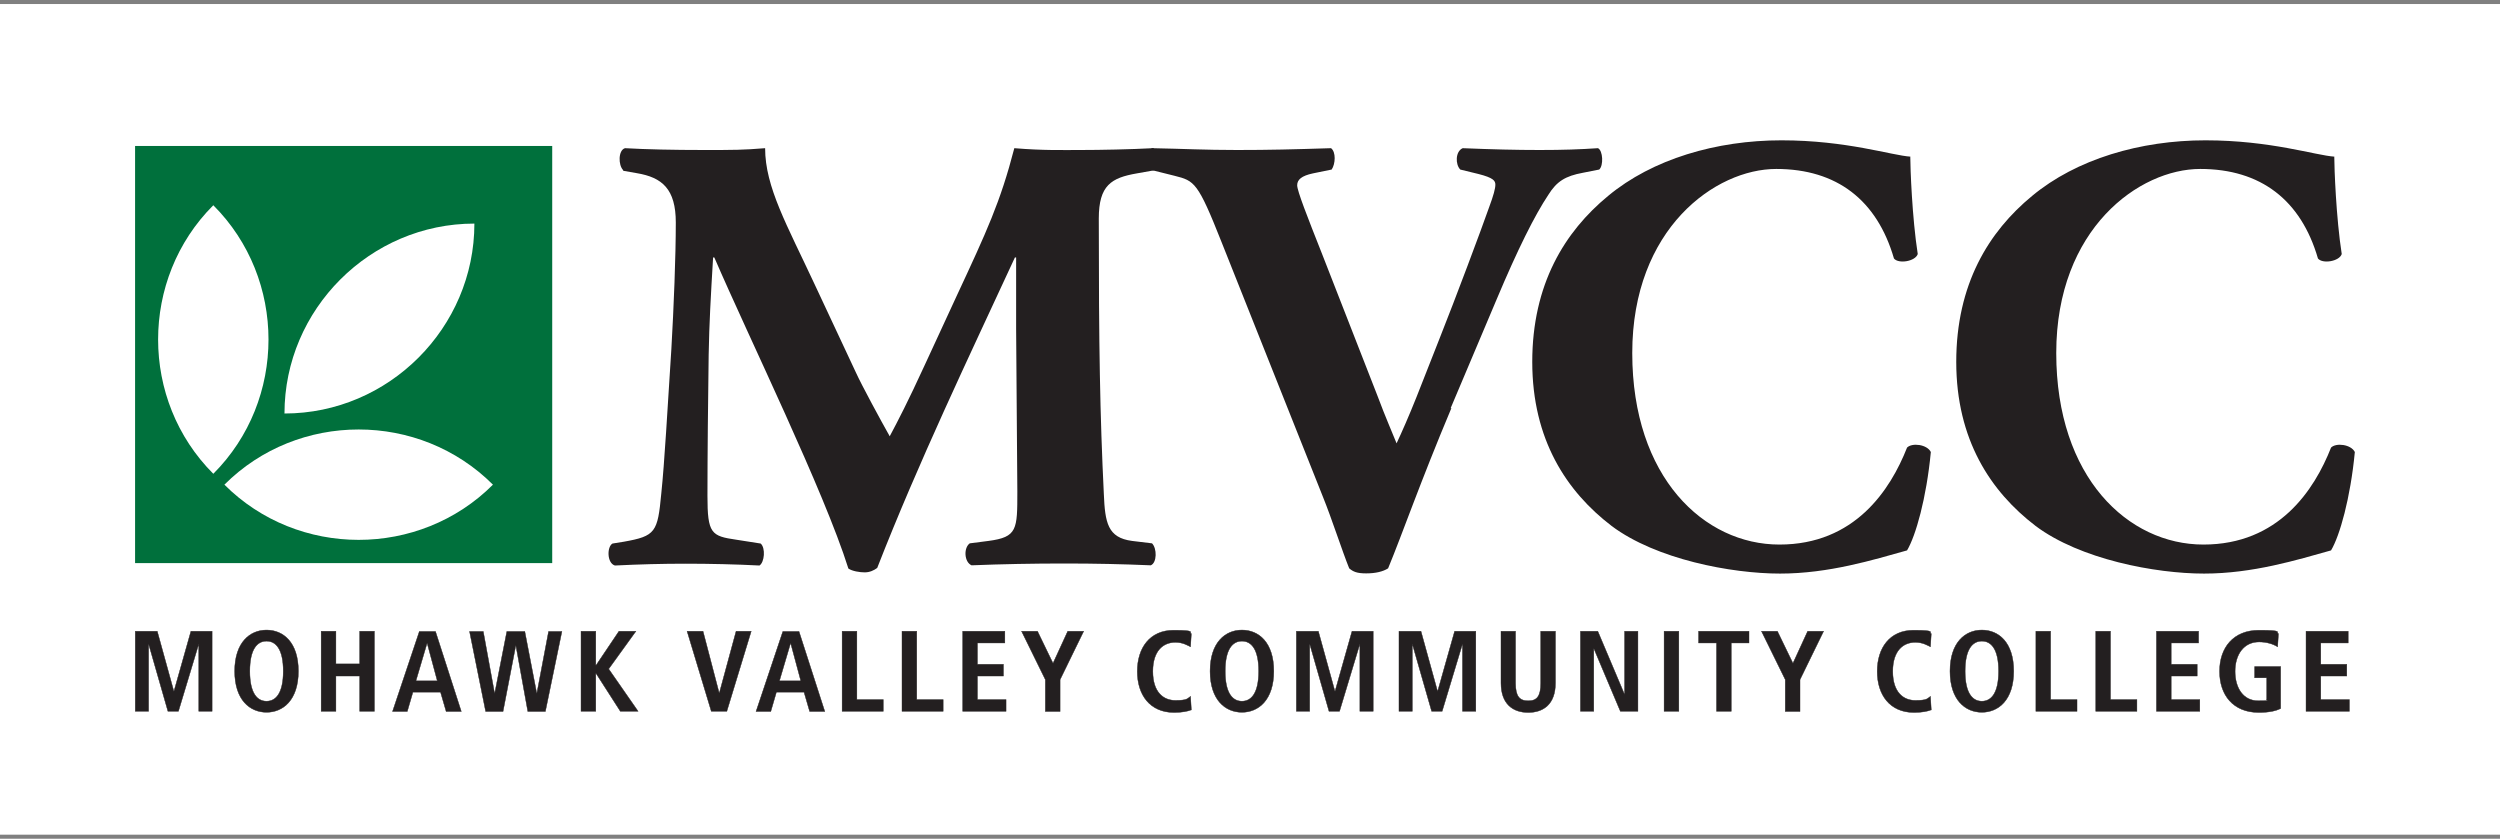 <?xml version="1.0" encoding="UTF-8"?>
<svg xmlns="http://www.w3.org/2000/svg" version="1.1" viewBox="0 0 1240 416">
  <rect x="0" y="0" width="1240" height="416" fill="#808080" stroke="none"/>
  <defs>
    <style>
      .cls-1 {
        fill: #fff;
      }

      .cls-2 {
        fill: #00703c;
      }

      .cls-3, .cls-4 {
        fill: #231f20;
      }

      .cls-4 {
        stroke: #231f20;
        stroke-width: .2px;
      }
    </style>
  </defs>
  <!-- Generator: Adobe Illustrator 28.7.1, SVG Export Plug-In . SVG Version: 1.2.0 Build 142)  -->
  <g>
    <g id="Layer_1">
      <rect class="cls-1" y="2" width="1240" height="412"/>
      <g>
        <path class="cls-3" d="M309.1,84.4c-2.5-2.5-2.5-9.9.9-10.9,10.6.6,23.9.9,39.1.9s19.3,0,30.4-.9c0,19.3,10.9,38.2,24.5,67.4l20.5,43.8c2.8,6.2,12.4,23.9,16.8,31.7,4-7.5,9-17.1,17.4-35.4l15.8-34.2c14.9-32,21.7-46.6,28.6-73.3,14.3,1.2,23.9.9,33.2.9s24.5-.3,35.7-.9c3.4,1.9,3.4,7.8.9,10.9l-9,1.6c-12.7,2.2-18.9,5.9-18.9,22.4,0,64,.6,97.5,2.5,136.6.6,14.3,1.9,21.7,14,23.3l9.9,1.2c2.5,2.5,2.5,9.6-.6,10.9-14.3-.6-27.6-.9-42.9-.9s-31.1.3-46,.9c-3.7-1.6-4-8.7-.9-10.9l9.3-1.2c14.3-1.9,14.3-5.6,14.3-24.5l-.6-80.7v-35.4h-.6c-23,49.7-47.8,101.5-68.3,154-1.6,1.2-3.7,2.2-6.2,2.2s-6.2-.6-8.1-1.9c-12.1-38.5-49.1-114-66.5-154.3h-.6c-1.2,20.2-1.9,32.3-2.2,48.4-.3,20.2-.6,51.2-.6,69.9s1.9,19.9,14.3,21.7l12.1,1.9c2.5,2.2,1.9,9.3-.6,10.9-11.5-.6-24.8-.9-36.6-.9s-22.7.3-35.1.9c-4-1.2-4-9.3-1.2-10.9l5.6-.9c15.8-2.8,16.8-4.7,18.6-23.9,1.6-15.2,3.1-42.2,5-71.7,1.2-20.8,2.2-46,2.2-62.7s-6.8-22.4-19.3-24.5l-6.8-1.2Z"/>
        <path class="cls-3" d="M719.9,202.4c-15.8,37.6-24.2,62.1-31.4,79.5-2.5,1.6-6.2,2.5-10.9,2.5s-6.5-.9-8.4-2.5c-3.4-8.4-8.7-24.8-13-35.4l-50.3-126.4c-11.8-29.8-13.4-30.4-23.3-32.9l-12.4-3.1c-2.5-3.4-1.6-9,1.2-10.6,15.8.3,26.1.9,42.2.9s27.6-.3,46.6-.9c2.5,1.9,2.2,7.8.3,10.6l-9.3,1.9c-5.6,1.2-7.8,3.1-7.8,5.9s5,15.5,12.4,34.2l27.3,69.9c4.3,11.5,7.5,18.6,9.6,23.9,2.5-5.3,6.2-13.7,9.9-23l11.5-29.2c7.8-19.6,20.8-54.3,24.5-64.9,2.2-5.9,3.1-9.3,3.1-11.2s-.9-3.4-8.4-5.3l-9-2.2c-2.5-2.5-2.5-9,1.2-10.6,14.6.6,26.4.9,38.2.9s19.9-.3,28.9-.9c2.5,1.2,2.8,8.7.6,10.6l-8.1,1.6c-8.7,1.6-13,4.3-17.1,10.9-6.8,10.2-15.2,27-25.8,52.2l-22.7,53.7Z"/>
        <path class="cls-3" d="M947.5,77.6c0,5.6.9,30.4,3.7,48.4-1.2,3.7-9.6,5-11.8,2.2-8.4-28.9-28.3-44.4-58.4-44.4s-71.4,29.5-71.4,91.3,35.7,95,73,95,55-27,63.3-48.1c2.5-2.5,9.9-1.6,11.8,2.2-2.2,23-7.5,41.6-11.8,48.8-16.8,4.7-38.8,11.5-63,11.5s-61.5-7.1-83.5-23.6c-22.4-17.1-39.4-42.9-39.4-81.4s16.1-64.6,37.6-82.3c22-18.3,53.7-27.6,86-27.6s54.7,7.5,64,8.1Z"/>
        <path class="cls-3" d="M1157.8,77.6c0,5.6.9,30.4,3.7,48.4-1.2,3.7-9.6,5-11.8,2.2-8.4-28.9-28.3-44.4-58.4-44.4s-71.4,29.5-71.4,91.3,35.7,95,73,95,55-27,63.3-48.1c2.5-2.5,9.9-1.6,11.8,2.2-2.2,23-7.5,41.6-11.8,48.8-16.8,4.7-38.8,11.5-63,11.5s-61.5-7.1-83.5-23.6c-22.4-17.1-39.4-42.9-39.4-81.4s16.1-64.6,37.6-82.3c22-18.3,53.7-27.6,86-27.6s54.7,7.5,64,8.1Z"/>
      </g>
      <g>
        <path class="cls-4" d="M98.6,319.7h-.1l-10,33.1h-5.2l-9.5-33.1h-.1v33.1h-6.6v-39.7h10.9l8.2,29.7h.1l8.4-29.7h10.5v39.7h-6.6v-33.1Z"/>
        <path class="cls-4" d="M132.2,312.5c8.3,0,15.8,6.1,15.8,20.4s-7.6,20.4-15.8,20.4-15.8-6.1-15.8-20.4,7.6-20.4,15.8-20.4ZM132.2,347.8c4.6,0,8.3-3.9,8.3-14.9s-3.7-14.9-8.3-14.9-8.3,3.9-8.3,14.9,3.7,14.9,8.3,14.9Z"/>
        <path class="cls-4" d="M159.3,313.1h7.3v16.2h11.8v-16.2h7.3v39.7h-7.3v-17.5h-11.8v17.5h-7.3v-39.7Z"/>
        <path class="cls-4" d="M218.5,343.3h-13.7l-2.8,9.6h-7.3l13.3-39.7h8l12.8,39.7h-7.5l-2.8-9.6ZM216.9,337.7l-5-18.6h-.1l-5.5,18.6h10.6Z"/>
        <path class="cls-4" d="M255.9,320.3h-.1l-6.3,32.6h-8.6l-8-39.7h6.8l5.6,30.6h.1l6-30.6h8.9l5.9,30.6h.1l5.8-30.6h6.6l-8.2,39.7h-8.7l-5.9-32.6Z"/>
        <path class="cls-4" d="M288.2,313.1h7.3v16.8h.2l11.3-16.8h8.4l-13.5,18.7,14.6,21h-8.8l-12-18.7h-.2v18.7h-7.3v-39.7Z"/>
        <path class="cls-4" d="M340.8,313.1h7.9l8,30.6h.1l8.3-30.6h7.5l-12.1,39.7h-7.7l-12-39.7Z"/>
        <path class="cls-4" d="M398.8,343.3h-13.7l-2.8,9.6h-7.3l13.3-39.7h8l12.8,39.7h-7.5l-2.8-9.6ZM397.2,337.7l-5-18.6h-.1l-5.5,18.6h10.6Z"/>
        <path class="cls-4" d="M417.7,313.1h7.3v33.9h13.1v5.8h-20.4v-39.7Z"/>
        <path class="cls-4" d="M447.4,313.1h7.3v33.9h13.1v5.8h-20.4v-39.7Z"/>
        <path class="cls-4" d="M477.5,313.1h20.9v5.8h-13.6v10.6h12.9v5.8h-12.9v11.7h14.2v5.8h-21.5v-39.7Z"/>
        <path class="cls-4" d="M518.4,336.9l-11.7-23.8h7.9l7.7,15.9,7.3-15.9h7.9l-11.7,24v15.8h-7.3v-15.9Z"/>
        <path class="cls-4" d="M591,352c-1.5.8-5,1.4-8.6,1.4-12.1,0-18.3-8.8-18.3-20.4s6.2-20.4,18-20.4,7.3,1.1,8.8,1.7l-.4,6.5c-1.5-.7-3.8-2.2-7.5-2.2-6,0-11.2,4.1-11.2,14.4s5.2,14.4,11.2,14.4,5.9-.9,7.5-2l.4,6.7Z"/>
        <path class="cls-4" d="M616,312.5c8.3,0,15.8,6.1,15.8,20.4s-7.6,20.4-15.8,20.4-15.8-6.1-15.8-20.4,7.6-20.4,15.8-20.4ZM616,347.8c4.6,0,8.3-3.9,8.3-14.9s-3.7-14.9-8.3-14.9-8.3,3.9-8.3,14.9,3.7,14.9,8.3,14.9Z"/>
        <path class="cls-4" d="M674.5,319.7h-.1l-10,33.1h-5.2l-9.5-33.1h-.1v33.1h-6.6v-39.7h10.9l8.2,29.7h.1l8.4-29.7h10.5v39.7h-6.6v-33.1Z"/>
        <path class="cls-4" d="M725.4,319.7h-.1l-10,33.1h-5.2l-9.5-33.1h-.1v33.1h-6.6v-39.7h10.9l8.2,29.7h.1l8.4-29.7h10.5v39.7h-6.6v-33.1Z"/>
        <path class="cls-4" d="M751.7,313.1v25.7c0,6.6,2,8.8,6.3,8.8s6.2-2.2,6.2-8.8v-25.7h7.3v25.7c0,10.5-6,14.6-13.5,14.6s-13.5-4.1-13.5-14.6v-25.7h7.3Z"/>
        <path class="cls-4" d="M783.9,313.1h8.6l13.2,31.2h.1v-31.2h6.6v39.7h-8.7l-13.1-31h-.1v31h-6.6v-39.7Z"/>
        <path class="cls-4" d="M825.4,313.1h7.3v39.7h-7.3v-39.7Z"/>
        <path class="cls-4" d="M851.4,318.9h-8.9v-5.8h25v5.8h-8.8v33.9h-7.3v-33.9Z"/>
        <path class="cls-4" d="M885.4,336.9l-11.7-23.8h7.9l7.7,15.9,7.3-15.9h7.9l-11.7,24v15.8h-7.3v-15.9Z"/>
        <path class="cls-4" d="M958,352c-1.5.8-5,1.4-8.6,1.4-12.1,0-18.3-8.8-18.3-20.4s6.2-20.4,18-20.4,7.3,1.1,8.8,1.7l-.4,6.5c-1.5-.7-3.8-2.2-7.5-2.2-6,0-11.2,4.1-11.2,14.4s5.2,14.4,11.2,14.4,5.9-.9,7.5-2l.4,6.7Z"/>
        <path class="cls-4" d="M983,312.5c8.3,0,15.8,6.1,15.8,20.4s-7.6,20.4-15.8,20.4-15.8-6.1-15.8-20.4,7.6-20.4,15.8-20.4ZM983,347.8c4.6,0,8.3-3.9,8.3-14.9s-3.7-14.9-8.3-14.9-8.3,3.9-8.3,14.9,3.7,14.9,8.3,14.9Z"/>
        <path class="cls-4" d="M1009.8,313.1h7.3v33.9h13.1v5.8h-20.4v-39.7Z"/>
        <path class="cls-4" d="M1039.5,313.1h7.3v33.9h13.1v5.8h-20.4v-39.7Z"/>
        <path class="cls-4" d="M1069.6,313.1h20.9v5.8h-13.6v10.6h12.9v5.8h-12.9v11.7h14.2v5.8h-21.5v-39.7Z"/>
        <path class="cls-4" d="M1118.3,330.6h12.9v20.8c-2,1.1-5.6,2-10.8,2-12.8,0-19.5-8.7-19.5-20.4s6.8-20.4,19.5-20.4,8.1,1,9.7,1.7l-.4,6.5c-2.3-1.4-5.5-2.4-9.2-2.4-7.7,0-11.9,6.4-11.9,14.6s4,14.6,11.5,14.6,3.2-.3,4.2-.7v-10.7h-6v-5.6Z"/>
        <path class="cls-4" d="M1143.8,313.1h20.9v5.8h-13.6v10.6h12.9v5.8h-12.9v11.7h14.2v5.8h-21.5v-39.7Z"/>
      </g>
      <g>
        <rect class="cls-2" x="67" y="72.4" width="206.9" height="206.9"/>
        <path class="cls-1" d="M235.3,110.9c-51.7,0-94.2,42.5-94.2,94.2,51.7,0,94.2-42.5,94.2-94.2Z"/>
        <path class="cls-1" d="M105.8,101.8c-36.5,36.5-36.5,96.7,0,133.2,36.5-36.5,36.5-96.7,0-133.2Z"/>
        <path class="cls-1" d="M111.3,240.4c36.5,36.5,96.7,36.5,133.2,0-36.5-36.5-96.7-36.5-133.2,0Z"/>
      </g>
    </g>
  </g>
</svg>
